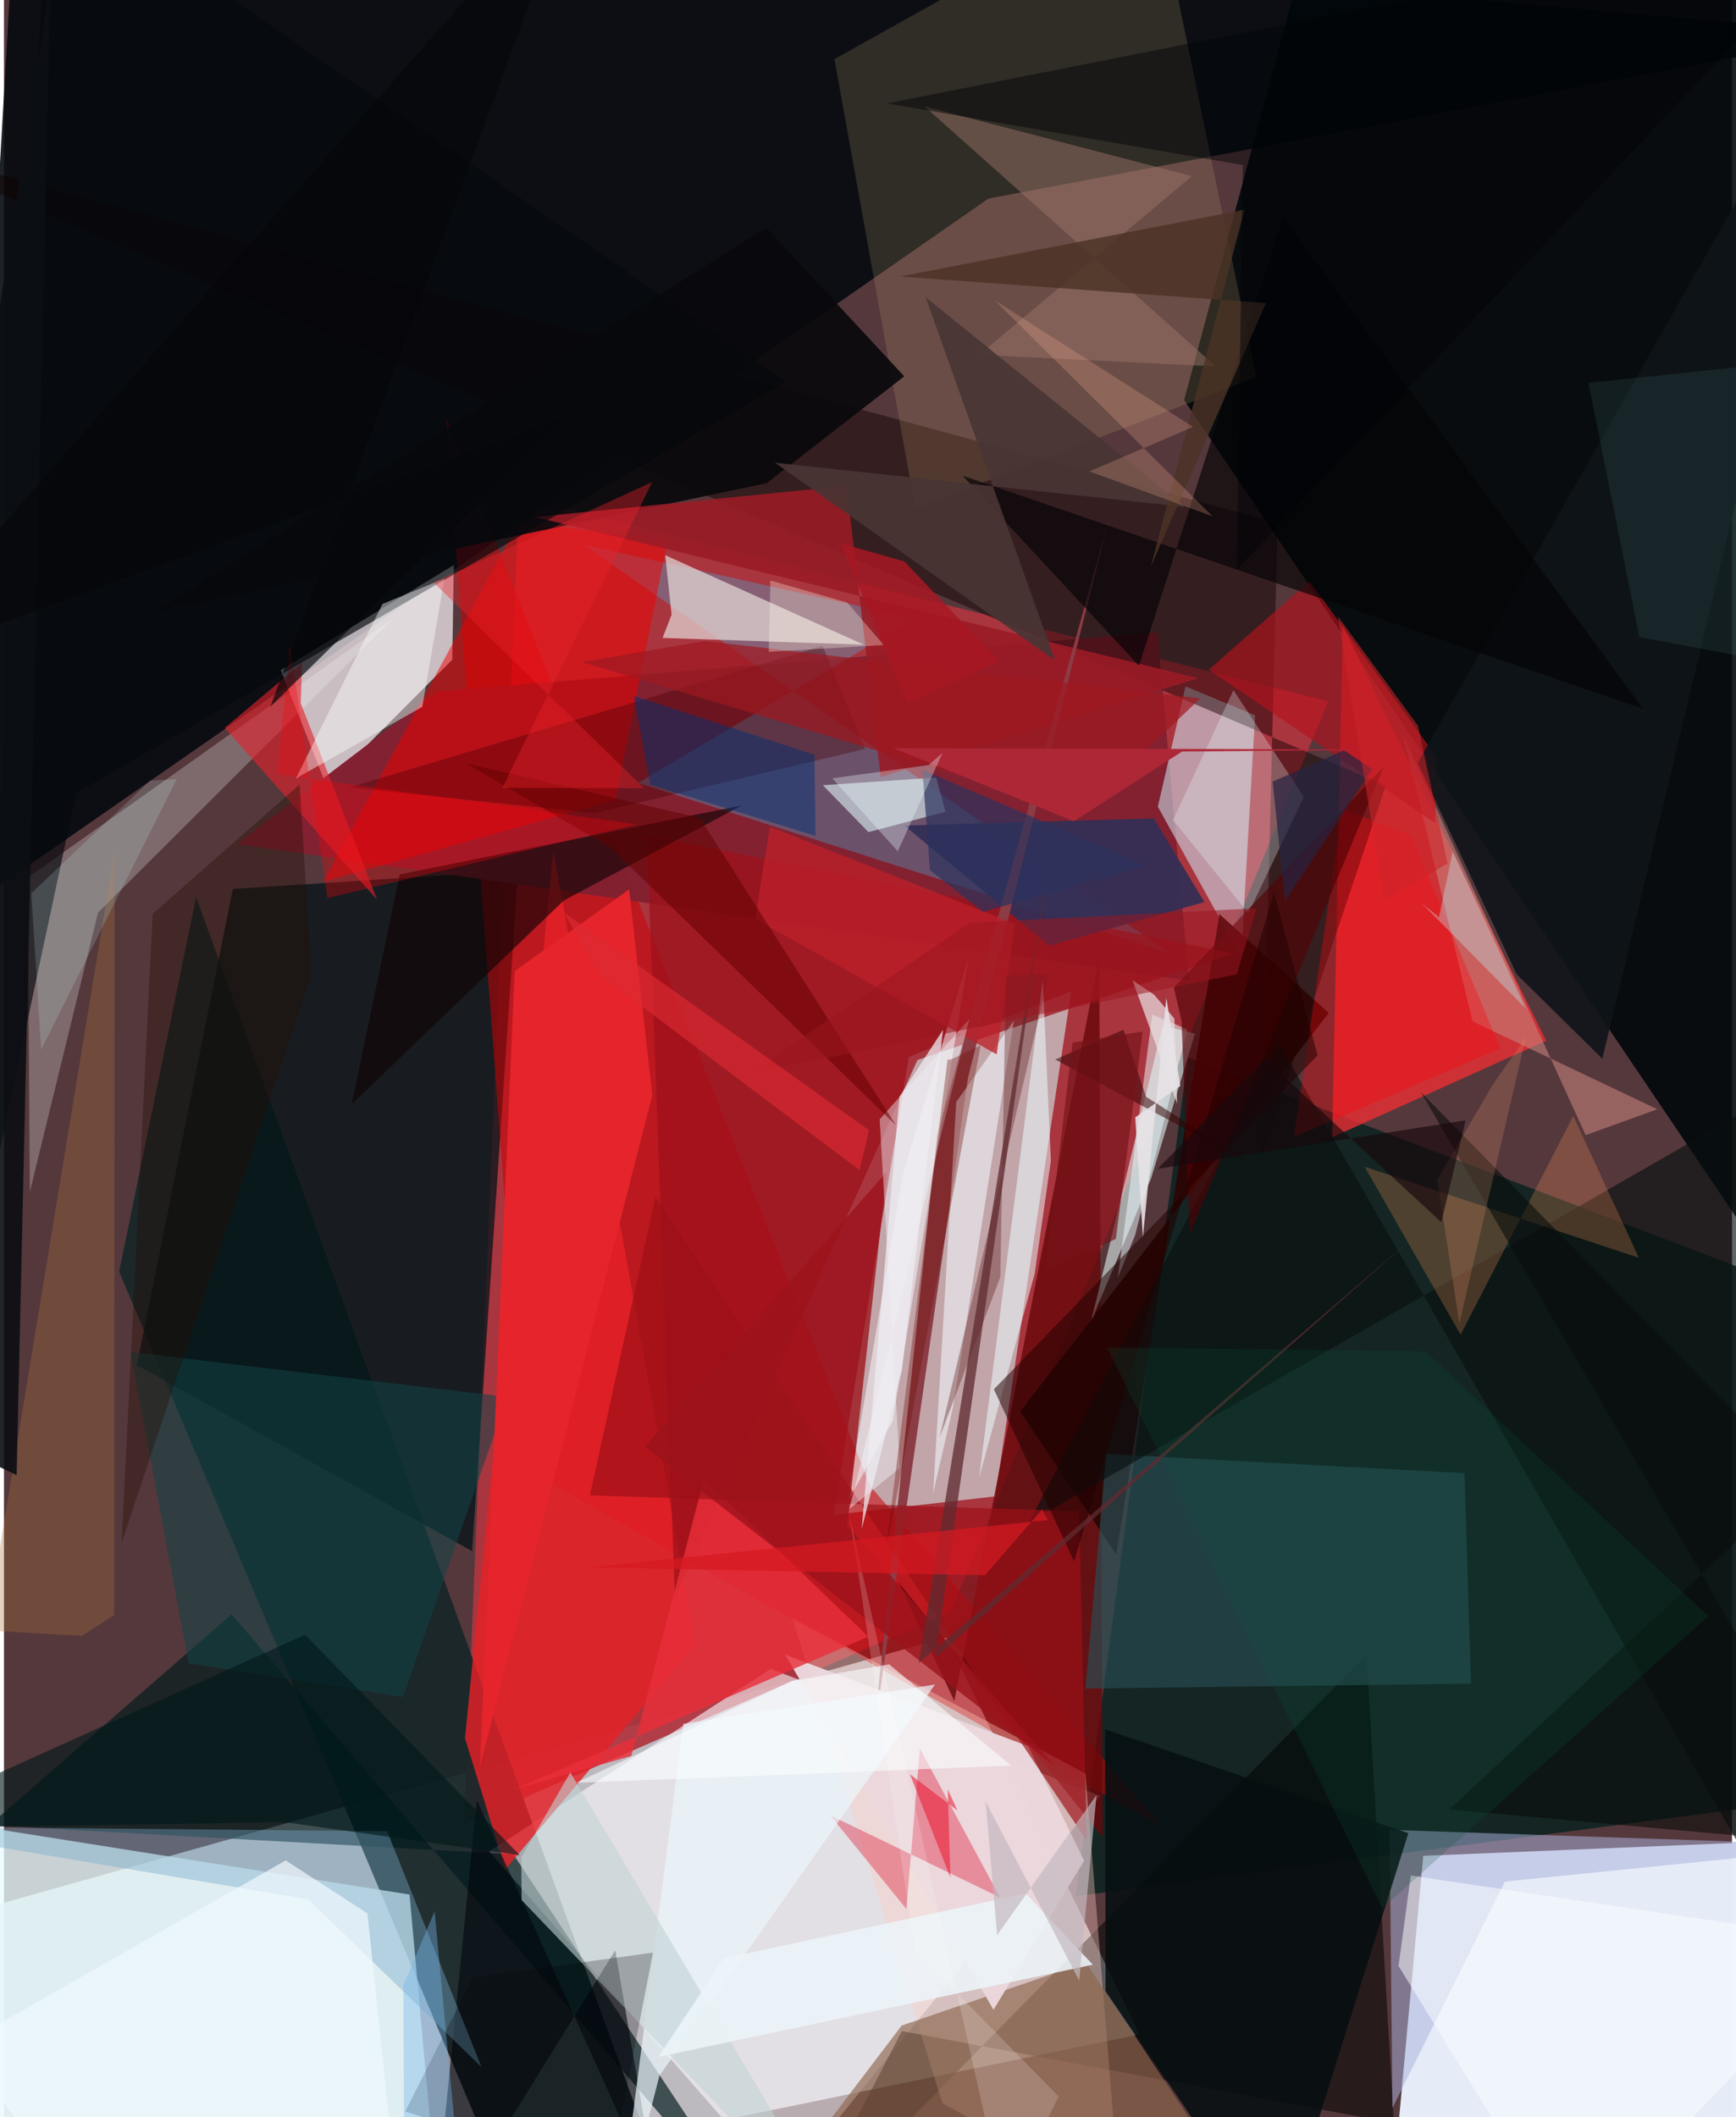 <svg xmlns="http://www.w3.org/2000/svg" width="228" height="278" viewBox="0 0 836 1024"><path fill="#55383c" d="M0 0h836v1024H0z"/><path fill="#d5d9df" fill-opacity=".8" d="M53.623 1086L-62 937.731 455.745 791.99l93.688 191.947z"/><path fill="#e7eefb" fill-opacity=".98" d="M669.277 1086l17.335-188.407 203.26-8.378L892.321 1086z"/><path fill="#af353f" fill-opacity=".933" d="M249.093 240.284L222.54 882.258l235.48-102.665 182.565-440.356z"/><path fill="#182628" fill-opacity=".937" d="M92.962 433.973L329.82 1086l-98.125-53.231-175.96-417.75z"/><path fill="#050b0f" fill-opacity=".902" d="M898 16.255L476.266 96.05-23.02 442.85 6.243-62z"/><path fill="#01070a" fill-opacity=".894" d="M898-62v739.54L570.916 193.487l63.33-234.677z"/><path fill="#06211e" fill-opacity=".812" d="M898 867.259L518.567 917.11l54.158-405.652 289.147 110.086z"/><path fill="#cbd1d2" fill-opacity=".718" d="M437.77 511.211l-36.512 221.477 78.33-8.947L516.3 479.348z"/><path fill="#fdf7fc" fill-opacity=".694" d="M133.877 324.113l83.742-50.802-.74 45.751-60.846 61.005z"/><path fill="#fefaff" fill-opacity=".596" d="M234.787 895.492l141.926 162.33 153.6-189.272-159.331-61.379z"/><path fill="#e8fcff" fill-opacity=".784" d="M-40.278 1086h251.873l-15.387-169.684L-62 875.422z"/><path fill="#ef2e34" fill-opacity=".776" d="M642.545 550.081l5.145-247.546 24.758 51.673 73.599 149.165z"/><path fill="#031317" fill-opacity=".745" d="M110.73 429.977l138.061-8.99-22.325 329.251-162.165-89.917z"/><path fill="#c90005" fill-opacity=".541" d="M419.086 718.757l141.198 165.025-308.283-173.48-38.126-508.41z"/><path fill="#000300" fill-opacity=".533" d="M659.178 800.364l-276.114 281.071 51.297-99.046 238.03 44.485z"/><path fill="#832131" fill-opacity=".988" d="M112.676 408.269l460.584 66.07-15.28-168.516-348.338 28.566z"/><path fill="#d0f1fd" fill-opacity=".529" d="M598.535 463.012l-40.318-72.844 13.41-58.182 33.646 14.001z"/><path fill="#001b1c" fill-opacity=".663" d="M371.727 1086l-261.62-305.217L-7.078 882.852l253.504 14.016z"/><path fill="#33cbff" fill-opacity=".282" d="M280.471 263.485L563.536 460.85l-256.738-82.21 133.9-79.484z"/><path fill="#130001" fill-opacity=".467" d="M668.488 379.987l-60.091 179.02 7.79-306.032L-62 68.143z"/><path fill="#e52227" fill-opacity=".82" d="M334.477 795.431l-68.702-384-42.746 429.26 19.533 63.435z"/><path fill="#b6996c" fill-opacity=".216" d="M401.746 28.582l39.153 217.436 164.885-63.69-49.53-240.04z"/><path fill="#68080a" fill-opacity=".804" d="M531.52 888.539l-1.634-425.954-70.123 360.147-27.087-57.62z"/><path fill="#ffcbc1" fill-opacity=".376" d="M523.177 857.771l16.753 206.844-85.963-47.364-72.617-234.626z"/><path fill="#daecec" fill-opacity=".612" d="M525.903 639.155l29.077-69.27 21.21-69.957-15.646-3.98z"/><path fill="#f00100" fill-opacity=".502" d="M295.72 386.91l25.493-126.06-72.236-8.185-94.557 173.783z"/><path fill="#09080b" fill-opacity=".914" d="M368.872 110.131l66.654 71.892-66.504 51.664-296.079 62.241z"/><path fill="#eff6f0" fill-opacity=".267" d="M11.525 424.485l176.582-125.218L45.49 441.456 12.512 576.555z"/><path fill="#2b0606" fill-opacity=".937" d="M491.63 682.673l46.434 69.18 49.935-309.738 52.877 47.807z"/><path fill="#284e53" fill-opacity=".663" d="M533.222 703.22l173.343 9.286 3.148 101.792-186.522 2.415z"/><path fill="#9d111a" fill-opacity=".737" d="M310.986 403.93l283.844 57.14-152.92 51.63-117.313 259.952z"/><path fill="#322e55" fill-opacity=".918" d="M435.588 399.282l70.109 58.14 75.034-21.13-24.433-40.45z"/><path fill="#e4dad7" fill-opacity=".71" d="M415.996 311.824l-97.36-3.283 4.338-11.277-3.073-28.729z"/><path fill="#aab2dc" fill-opacity=".518" d="M670.341 885.031l226.812 7.69-171.059 17.333-54.38 109.5z"/><path fill="#02060c" fill-opacity=".6" d="M207.186 1086l88.546-142.707 20.758 121.674-87.727-194.377z"/><path fill="#9a1b26" fill-opacity=".898" d="M577.782 327.998l-153.659 47.807L407.63 234.96l-150.609 15.13z"/><path fill="#def5f6" fill-opacity=".596" d="M418.22 402.447l-22.079-22.672 54.847-3.706 4.509 16.57z"/><path fill="#8e654b" fill-opacity=".651" d="M614.412 1086l-90.965-136.817-89.171 30.509-43.739 57.59z"/><path fill="#120406" fill-opacity=".647" d="M191.436 422.914l-23.248 111.248 102.495-98.51 86.23-46.088z"/><path fill="#060e11" fill-opacity=".867" d="M679.396 886.63L616.86 1086l-83.94-122.914-.223-126.667z"/><path fill="#c7827b" fill-opacity=".584" d="M765.19 549.021l34.655-12.515-89.344-42.476-33.574-138.165z"/><path fill="#76a9c7" fill-opacity=".412" d="M230.996 999.697l-83.8-81.044L-62 883.362l247.369 2.323z"/><path fill="#8b3c44" d="M451.34 549.09l83.315-298.25-68.296 270.518-46.434 324.181z"/><path fill="#091010" fill-opacity=".643" d="M495.942 736.305L616.754 504.61 898 994.4V505.323z"/><path fill="#ebd8dd" fill-opacity=".973" d="M478.726 972.045l-100.87-171.784 117.61 44.29 27.107 55.432z"/><path fill="#fd9358" fill-opacity=".251" d="M759.202 539.77l-54.52 105.796-46.37-81.234 132.645 44.055z"/><path fill="#124347" fill-opacity=".541" d="M61.202 653.897l28.083 150.56 103.76 16.294 50.424-145.078z"/><path fill="#fafbff" fill-opacity=".525" d="M434.968 567.572L466.84 462.31l-36.924 225-22.083 39.46z"/><path fill="#e4212d" fill-opacity=".616" d="M143.576 340.102l36.902 95.011-73.677-83.037 37.406-31.491z"/><path fill="#06090d" fill-opacity=".663" d="M378.553 184.63L34.91 383.692l-48.002 224.29L21.328-62z"/><path fill="#ebfbfe" fill-opacity=".541" d="M506.478 561.386l-7.874 54.806-26.87 98.635 30.823-240.984z"/><path fill="#b5121c" fill-opacity=".643" d="M631.642 281.06l-48.841 42.881 109.505 74.08.66-32.058z"/><path fill="#e03c56" fill-opacity=".482" d="M399.619 877.926l36.947 45.396 6.534-77.608 38.76 72.007z"/><path fill="#0f1419" fill-opacity=".906" d="M773.247 512.065l-41.465-40.875L683.904 369 898-7.959z"/><path fill="#e92f3a" fill-opacity=".816" d="M418.18 791.615l-79.499-76.374-35.18 134.032-56.728 16.205z"/><path fill="#430002" fill-opacity=".349" d="M285.627 393.325l130.962-31.09-20.567-49.826-229.024 68.471z"/><path fill="#ecf8fc" fill-opacity=".69" d="M317.097 1003.91L450.4 814.755l-121.747 19.002L296.1 1086z"/><path fill="#9d0f17" fill-opacity=".671" d="M520.141 730.979l-236.687-7.71 31.706-144.33 208.602 311.202z"/><path fill="#9f786b" fill-opacity=".463" d="M574.676 85.182l-102.83 86.424 114.448 5.642L445.23 51.395z"/><path fill="#e5252b" d="M313.668 529.762l-83.417 324.704 16.828-384.814 55.369-39.477z"/><path fill="#e8f9fb" fill-opacity=".522" d="M538.845 618.023L555.536 490.7l16.937 7.157-25.234 99.5z"/><path fill="#f2fcff" fill-opacity=".561" d="M460.706 532.993L449.517 722.17l9.671-41.945 29.37-186.537z"/><path fill="#ebfcff" fill-opacity=".278" d="M594.788 333.814l-29.252 62.836 36.505 45.033 26.826-56.22z"/><path fill="#9c131b" fill-opacity=".784" d="M309.943 699.688l198.175 154.313L407.964 737.78l19.21-171.139z"/><path fill="#040405" fill-opacity=".659" d="M618.768 104.878l174.173 237.947-329.25-112.794 85.389 91.952z"/><path fill="#ac723b" fill-opacity=".318" d="M37.635 791.206L53.35 781.15l.2-369.85-62.1 377.312z"/><path fill="#c1d2d4" fill-opacity=".6" d="M273.987 857.278L410.107 1086 250.411 918.981l-.124-20.62z"/><path fill="#ecf4f9" fill-opacity=".871" d="M316.645 994.847l31.427-47.545 146.247-31.506 32.434 34.449z"/><path fill="#ff0309" fill-opacity=".333" d="M723.883 507l-43.169-102.949-33.202-12.584-23.54 158.581z"/><path fill="#013173" fill-opacity=".486" d="M392.087 365.037l.537 39.253-79.859-24.728-8.06-42.99z"/><path fill="#9e1821" fill-opacity=".71" d="M578.733 337.803l-57.746 54.912-241.22-72.484 59.215-10.187z"/><path fill="#510305" fill-opacity=".643" d="M569.696 493.865l-3.717-16.198L667.518 370.8l-93.934 226.48z"/><path fill="#00181a" fill-opacity=".612" d="M-62 884.475l207.685-93.836 103.84 106.638-113.747-15.956z"/><path fill="#493534" fill-opacity=".914" d="M508.39 319.357l-135.43-95.571 198.27 21.395-125.328-101.41z"/><path fill="#bd1f2a" fill-opacity=".773" d="M363.382 444.447l7.158-44.623 118.557 47.018-8.857 63.137z"/><path fill="#fbffff" fill-opacity=".514" d="M757.794 1086l140.024-146.409-217.233-32.483-5.922 43.78z"/><path fill="#f2fafe" fill-opacity=".416" d="M409.038 729.846L467.02 492.85l-43.368 48.506 9.756 168.577z"/><path fill="#5e1d1d" fill-opacity=".369" d="M482.02 617.633l2.704-145.976 20.878-.443-52.986 224.175z"/><path fill="#bff7fd" fill-opacity=".341" d="M685.885 436.886l8.34 6.748 6.645-31.754 35.422 76.013z"/><path fill="#feffff" fill-opacity=".431" d="M213.066 279.8l-10.69 62.077-61.119 34.617 41.844-84.357z"/><path fill="#2b325d" fill-opacity=".698" d="M444.34 372.319l3.607 48.564 25.636 20.193 78.905-22.426z"/><path fill="#f1f9ff" fill-opacity=".694" d="M-62 1012.787L192.678 1086l-16.822-160.561-39.567-25.63z"/><path fill="#000006" fill-opacity=".243" d="M194.124 1021.249l32.722-64.914 87.132-11.91-20.988 108.063z"/><path fill="#4b3325" fill-opacity=".816" d="M600.145 101.412l-166.67 32.34 177.037 12.843-55.738 127.608z"/><path fill="#200" fill-opacity=".525" d="M478.897 671.954l38.81 83.32 96.706-323.556 21.078 78.75z"/><path fill="#230f03" fill-opacity=".376" d="M148.74 471.754L56.932 746.117l15.03-304.141 71.076-62.553z"/><path fill="#0b0f13" fill-opacity=".91" d="M-62 680.907l68.13 32.557L22.575-9.256-62 531.99z"/><path fill="#c4ffff" fill-opacity=".165" d="M13.197 432.072l57.465-54.477 12.921-.765L18.01 507.642z"/><path fill="#89f9ff" fill-opacity=".078" d="M898 171.514l-131.486 13.622 24.648 122.99L898 328.203z"/><path fill="#630101" fill-opacity=".525" d="M293.403 409.891l-70.2-40.8 113.442 26.501 94.887 148.687z"/><path fill="#f8040a" fill-opacity=".306" d="M132.107 374.452l173.925 24.216-149.506 35.68-18.134-121.326z"/><path fill="#ffb696" fill-opacity=".235" d="M479.402 145.355l95.886 61.107-50.167 21.55 59.624 21.752z"/><path fill="#5f2b30" fill-opacity=".761" d="M504.356 423.84l-61.752 380.538 240.094-206.67L450.63 801.739z"/><path fill="#310000" fill-opacity=".514" d="M603.467 562.954l-94.93-50.501 33.023-14.438 10.985 32.466z"/><path fill="#6f0e07" fill-opacity=".353" d="M456.491 512.46l-30.825 244.867 46.842-251.75-14.466 6.886z"/><path fill="#fafdff" fill-opacity=".6" d="M487.31 853.982l-210.488 8.298 104.705-49.298 46.721-7.995z"/><path fill="#020308" fill-opacity=".463" d="M599.335 79.851l-2.951 195.766L898-43.151l-470.66 93.14z"/><path fill="#fefae6" fill-opacity=".306" d="M407.98 291.447l17.64 20.523-55.64 3.3.798-34.535z"/><path fill="#090d0b" fill-opacity=".592" d="M869.686 716.14L699.332 875.13 898 893.196 685.605 528.404z"/><path fill="#f09774" fill-opacity=".22" d="M693.421 570.417l26.873-45.853 15.94-22.896-32.17 138.557z"/><path fill="#e8e2e4" fill-opacity=".71" d="M566.214 492.617l1.357 41.162-21.614-59.683 10.418 6.972z"/><path fill="#0a563d" fill-opacity=".208" d="M666.787 922.985L533.737 651.73l153.84 1.868 136.96 128.092z"/><path fill="#c3b8be" fill-opacity=".682" d="M480.474 935.984l48.066-67.736-8.367 89.66-45.264-86.558z"/><path fill="#9a161f" fill-opacity=".525" d="M605.956 439.307l-138.717 7.011-106.26 72.8 235.446-47.882z"/><path fill="#ec232a" fill-opacity=".396" d="M241.107 381.05l68.457.154-101.63-99.414 105.647-48.658z"/><path fill="#dc2933" fill-opacity=".659" d="M418.481 546.662L270.718 441.174l17.348 30.09 125.849 94.7z"/><path fill="#a71823" fill-opacity=".851" d="M437.122 340.05L404.74 262.8l30.8 8.718 46.13 48.333z"/><path fill="#fffffa" fill-opacity=".176" d="M510.268 1014.025l-26.163 52.335-74.82-332.092 31.45 209.04z"/><path fill="#ad2737" d="M569.963 363.464l114.075-.902-253.676-.672 87.238 35.33z"/><path fill="#efffff" fill-opacity=".322" d="M447.226 370.07l6.825-5.888-21.663 47.562-31.645-35.308z"/><path fill="#262441" fill-opacity=".71" d="M613.733 378.04l34.528-15.173 13.65 9.136-42.16 63.648z"/><path fill="#75b7ea" fill-opacity=".396" d="M223.556 1086l-15.22-161.506-15.152 35.818.748 125.688z"/><path fill="#05070a" fill-opacity=".675" d="M277.554-62L128.921 341.757l142.872-140.065L-62 323.58z"/><path fill="#ec132d" fill-opacity=".537" d="M456.593 865.45l1.278 42.658-19.573-49.966 22.975 17.54z"/><path fill="#d61921" fill-opacity=".71" d="M474.626 761.878l-191.733-3.819 222.195-22.857-2.866-5.184z"/><path fill="#efedf2" fill-opacity=".733" d="M433.218 530.435L414.945 739.54l19.481-76.931 19.879-164.535z"/><path fill="#18090d" fill-opacity=".655" d="M695.367 591.17l11.73-49.295-148.986 23.445 52-53.053z"/><path fill="#e6e2e6" fill-opacity=".906" d="M569.102 525.228l-6.777-42.663-11.326 115.884-3.72-58.048z"/><path fill="#cb2529" fill-opacity=".565" d="M667.688 435.292l30.715-17.658-14.353-66.645-38.7-52.831z"/><path fill="#761419" fill-opacity=".682" d="M516.958 504.294l33.936-5.409-12.99 100.339-34.213 15.346z"/></svg>